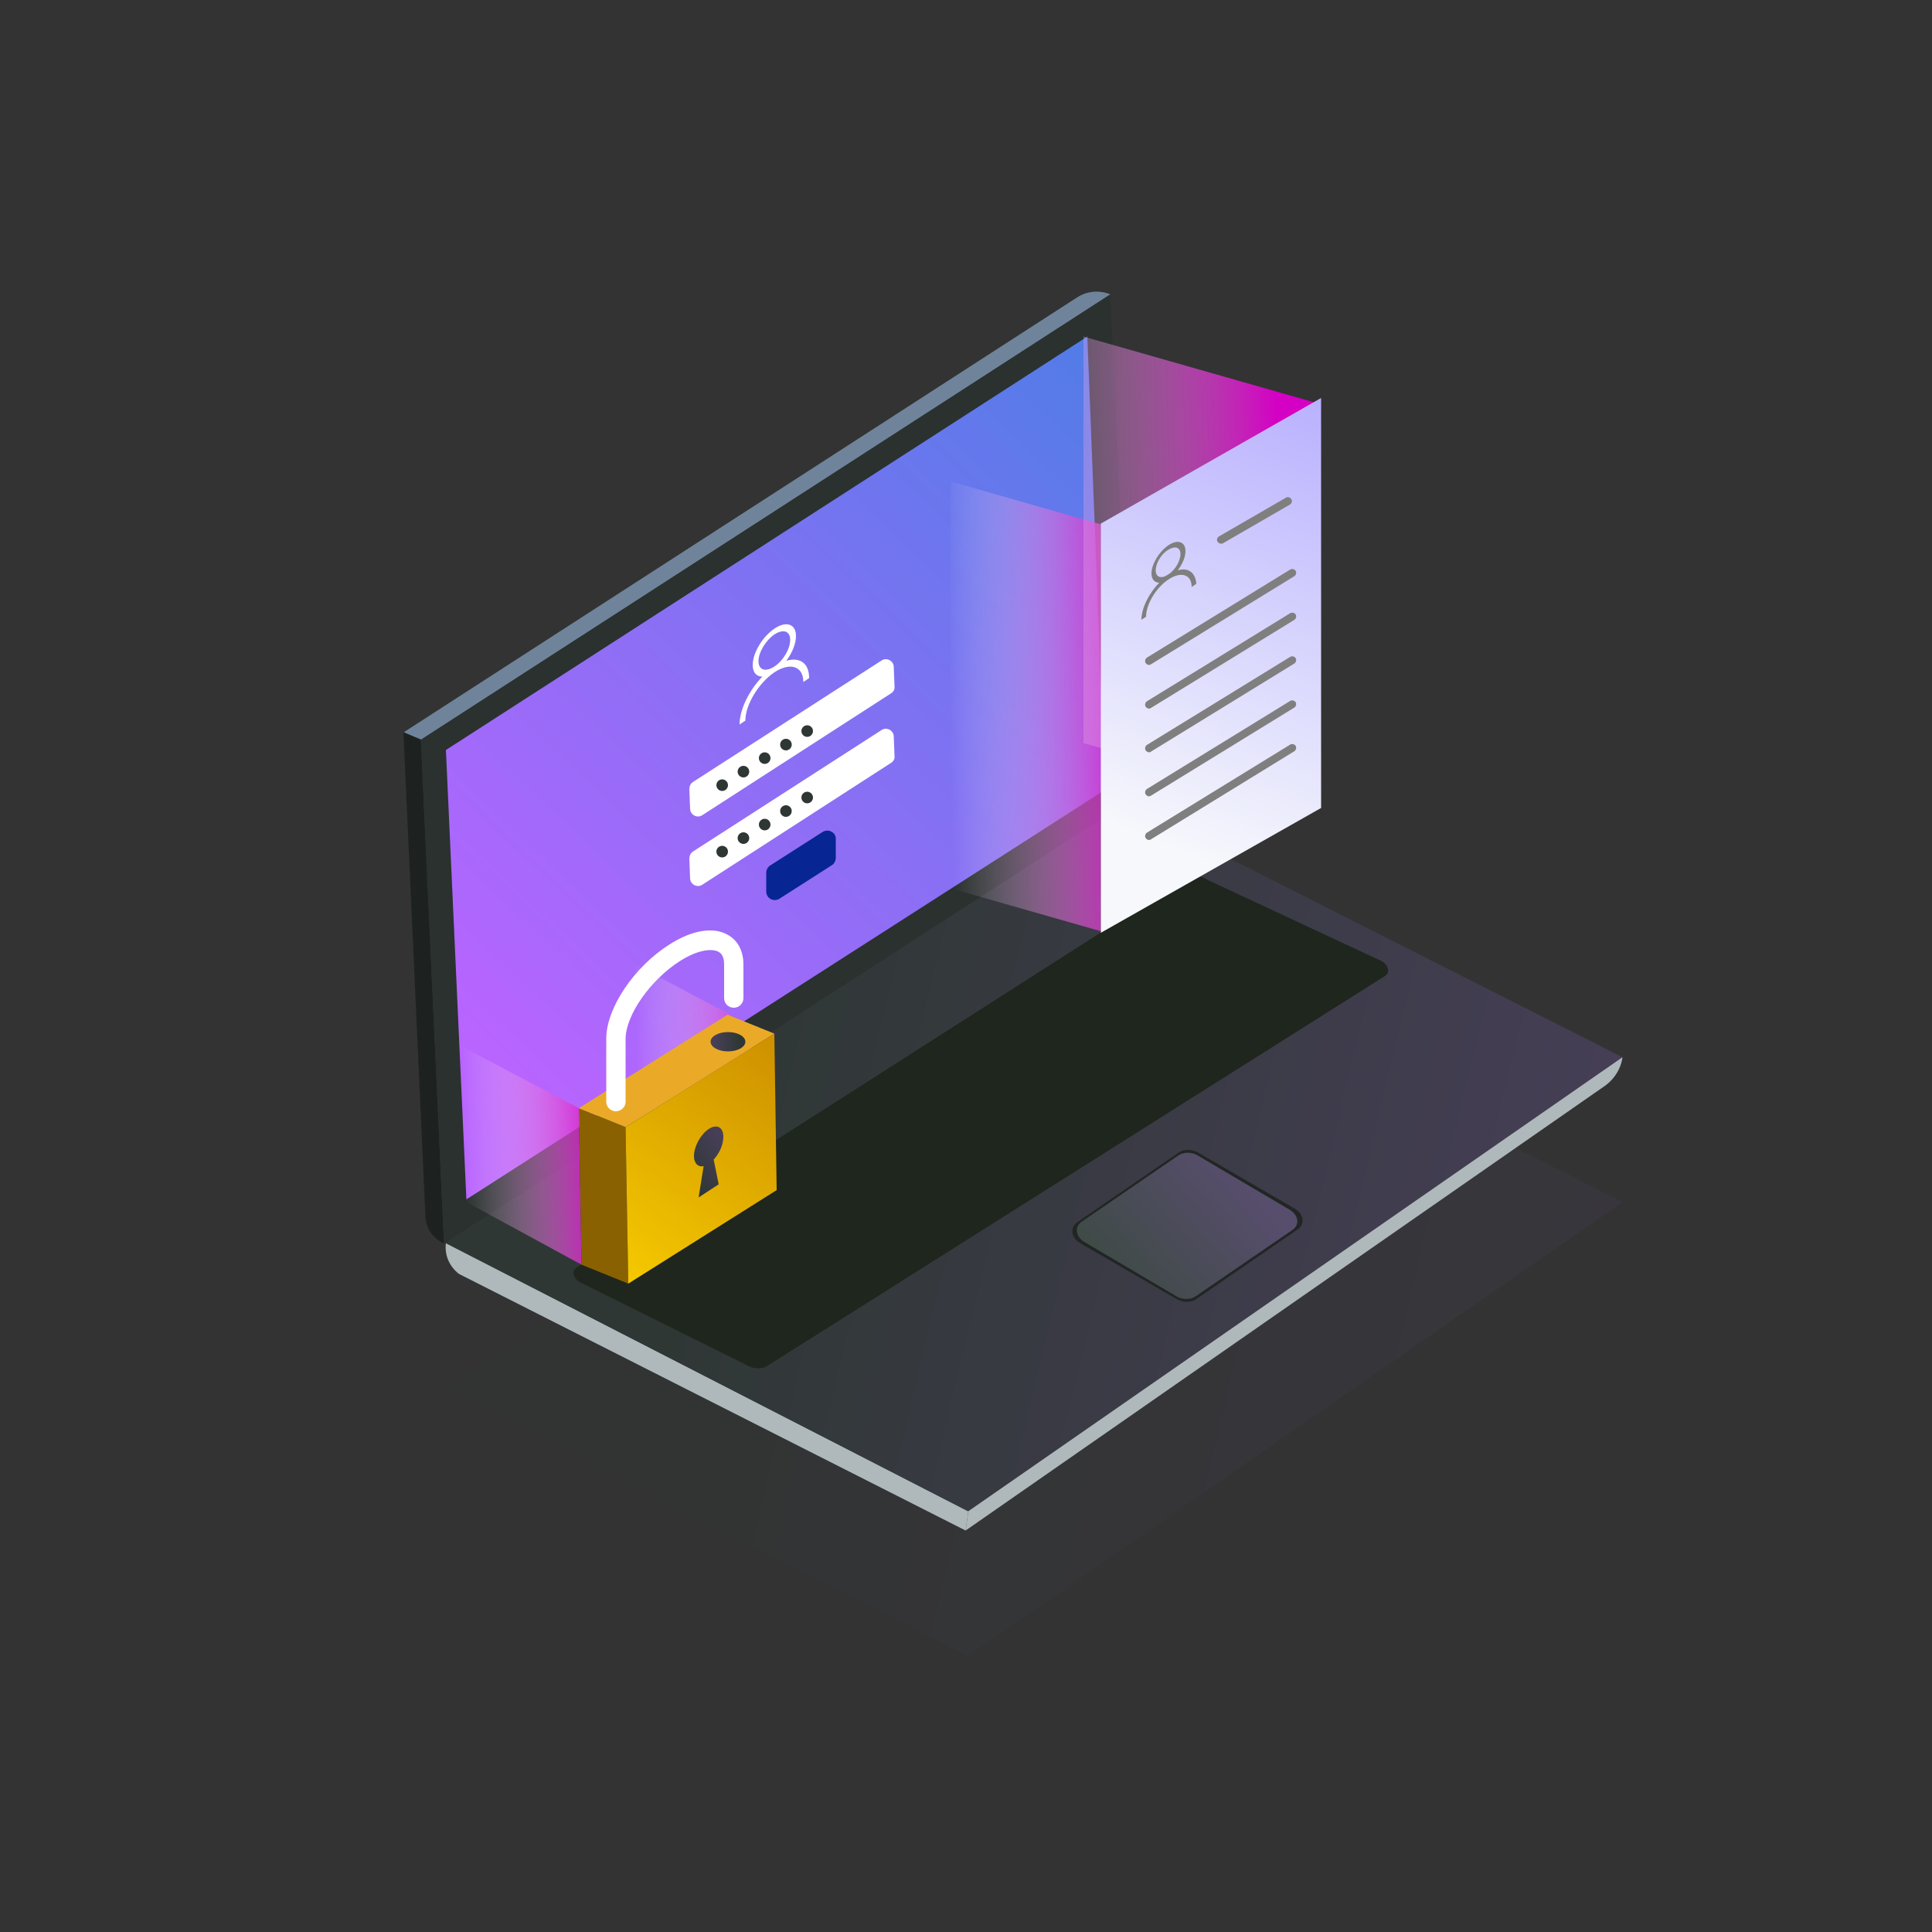 <?xml version="1.0" encoding="utf-8"?>
<!-- Generator: Adobe Illustrator 22.0.0, SVG Export Plug-In . SVG Version: 6.00 Build 0)  -->
<svg version="1.1" xmlns="http://www.w3.org/2000/svg" xmlns:xlink="http://www.w3.org/1999/xlink" x="0px" y="0px"
	 viewBox="0 0 500 500" style="enable-background:new 0 0 500 500;" xml:space="preserve">
<rect x="0" y="0" width="500" height="500" fill="#333333" stroke="none"/>
<style type="text/css">
	.st0{opacity:0.27;}
	.st1{fill:url(#XMLID_2_);}
	.st2{enable-background:new    ;}
	.st3{fill:#AFB9BC;}
	.st4{fill:url(#XMLID_3_);}
	.st5{fill:#1D2220;}
	.st6{fill:#6F849B;}
	.st7{fill:#2A312F;}
	.st8{fill:url(#XMLID_4_);}
	.st9{fill:#FFFFFF;}
	.st10{fill:#072593;}
	.st11{fill:#2F3735;}
	.st12{fill:#1F261D;}
	.st13{fill:#212624;}
	.st14{fill:url(#XMLID_5_);}
	.st15{fill:url(#XMLID_6_);}
	.st16{fill:url(#XMLID_7_);}
	.st17{fill:url(#XMLID_8_);}
	.st18{fill:url(#XMLID_9_);}
	.st19{fill:url(#XMLID_10_);}
	.st20{fill:#7F7F7F;}
	.st21{fill:#8A6100;}
	.st22{fill:#EAAA28;}
	.st23{fill:url(#XMLID_11_);}
	.st24{fill:url(#XMLID_12_);}
	.st25{fill:url(#XMLID_13_);}
</style>
<g id="OBJECTS">
	<g id="XMLID_116_">
		<g id="XMLID_137_" class="st0">
			
				<linearGradient id="XMLID_2_" gradientUnits="userSpaceOnUse" x1="465.457" y1="383.942" x2="130.035" y2="310.087" gradientTransform="matrix(0.997 -1.650000e-02 -1.450000e-02 0.976 5.585 8.743)">
				<stop  offset="0.119" style="stop-color:#473F58"/>
				<stop  offset="0.829" style="stop-color:#2F3735"/>
			</linearGradient>
			<polygon id="XMLID_138_" class="st1" points="250.5,428.6 115.3,359.2 290.4,245.6 419.9,311.1 			"/>
		</g>
		<g id="XMLID_117_">
			<g id="XMLID_30_">
				<g id="XMLID_35_" class="st2">
					<g id="XMLID_40_">
						<path id="XMLID_41_" class="st3" d="M249.9,396.1l-131.1-66.4c-2.5-1.9-3.8-4.9-3.4-8l0,0l135.2,69.4L249.9,396.1z"/>
					</g>
					<g id="XMLID_38_">
						
							<linearGradient id="XMLID_3_" gradientUnits="userSpaceOnUse" x1="464.897" y1="345.504" x2="129.476" y2="271.65" gradientTransform="matrix(0.997 -1.650000e-02 -1.450000e-02 0.976 5.585 8.743)">
							<stop  offset="0.119" style="stop-color:#473F58"/>
							<stop  offset="0.829" style="stop-color:#2F3735"/>
						</linearGradient>
						<polygon id="XMLID_39_" class="st4" points="250.5,391.1 115.3,321.7 290.4,208.1 419.9,273.6 						"/>
					</g>
					<g id="XMLID_36_">
						<path id="XMLID_37_" class="st3" d="M419.9,273.6L419.9,273.6c-0.4,3.1-2.3,6-5.1,7.8L249.9,396.1l0.7-5L419.9,273.6z"/>
					</g>
				</g>
			</g>
			<g id="XMLID_131_">
			</g>
			<g id="XMLID_32_">
				<g id="XMLID_43_" class="st2">
					<g id="XMLID_49_">
						<path id="XMLID_50_" class="st5" d="M114.9,321.8L114.9,321.8c-2.8-1.2-4.6-3.8-4.8-6.8l-5.7-125.5l4.5,1.9L114.9,321.8z"/>
					</g>
					<g id="XMLID_46_">
						<path id="XMLID_48_" class="st6" d="M109,191.4l-4.5-1.9L278.7,77c2.6-1.7,5.8-2,8.7-0.8l0,0L109,191.4z"/>
					</g>
					<g id="XMLID_44_">
						<polygon id="XMLID_45_" class="st7" points="287.3,76.2 293.3,206.6 114.9,321.8 109,191.4 						"/>
					</g>
					<g id="XMLID_51_">
						<g id="XMLID_73_">
							
								<linearGradient id="XMLID_4_" gradientUnits="userSpaceOnUse" x1="113.671" y1="-16172.925" x2="353.811" y2="-15919.685" gradientTransform="matrix(1 0 0 -1 0 -15881.89)">
								<stop  offset="6.217620e-02" style="stop-color:#B964FF"/>
								<stop  offset="0.808" style="stop-color:#4A7EE6"/>
							</linearGradient>
							<polygon id="XMLID_74_" class="st8" points="281.4,87.1 286,204.4 120.7,310.4 115.4,194.1 							"/>
						</g>
					</g>
					<path id="XMLID_55_" class="st9" d="M231.5,177.7l-0.2-5.2c-0.1-1.5-1.8-2.4-3.1-1.6l-48.9,31.5c-0.6,0.4-0.9,1.1-0.9,1.8
						l0.2,5.2c0.1,1.5,1.8,2.4,3.1,1.6l48.8-31.5C231.2,179.1,231.6,178.4,231.5,177.7z"/>
					<path id="XMLID_54_" class="st9" d="M231.5,195.7l-0.2-5.2c-0.1-1.5-1.8-2.4-3.1-1.6l-48.9,31.5c-0.6,0.4-0.9,1.1-0.9,1.8
						l0.2,5.2c0.1,1.5,1.8,2.4,3.1,1.6l48.8-31.5C231.2,197.1,231.6,196.4,231.5,195.7z"/>
					<path id="XMLID_92_" class="st10" d="M212.9,215.3l-13.6,8.7c-0.6,0.4-1,1.1-1,1.9v4.8c0,1.8,1.9,2.8,3.4,1.9l13.6-8.7
						c0.6-0.4,1-1.1,1-1.9v-4.8C216.4,215.4,214.4,214.4,212.9,215.3z"/>
				</g>
			</g>
			<path id="XMLID_56_" class="st9" d="M203.5,171c1.5-2,2.5-4.4,2.5-6.4c0-3.1-2.5-4-5.6-1.9s-5.6,6.3-5.6,9.4c0,2,1,3,2.5,3
				c-3.4,3.5-5.9,8.5-5.9,12.4l1.5-1c0-4.1,3.4-9.7,7.5-12.5c4.1-2.7,7.5-1.6,7.5,2.5l1.5-1C209.4,171.6,207,170,203.5,171z
				 M200.4,172.5c-2.3,1.5-4.1,0.9-4.1-1.4c0-2.3,1.9-5.4,4.1-6.9c2.3-1.5,4.1-0.9,4.1,1.4C204.5,167.9,202.7,171,200.4,172.5z"/>
			<g id="XMLID_57_">
				<circle id="XMLID_53_" class="st11" cx="186.9" cy="203.2" r="1.5"/>
				<circle id="XMLID_58_" class="st11" cx="192.4" cy="199.7" r="1.5"/>
				<circle id="XMLID_59_" class="st11" cx="197.9" cy="196.2" r="1.5"/>
				<circle id="XMLID_60_" class="st11" cx="203.4" cy="192.7" r="1.5"/>
				<circle id="XMLID_61_" class="st11" cx="208.9" cy="189.2" r="1.5"/>
			</g>
			<g id="XMLID_78_">
				<circle id="XMLID_83_" class="st11" cx="186.9" cy="220.4" r="1.5"/>
				<circle id="XMLID_82_" class="st11" cx="192.4" cy="216.9" r="1.5"/>
				<circle id="XMLID_81_" class="st11" cx="197.9" cy="213.4" r="1.5"/>
				<circle id="XMLID_80_" class="st11" cx="203.4" cy="209.9" r="1.5"/>
				<circle id="XMLID_79_" class="st11" cx="208.9" cy="206.4" r="1.5"/>
			</g>
			<path id="XMLID_84_" class="st12" d="M358.4,252.6l-160,101c-1.4,0.9-4,0.6-5.7-0.6L150,331.8c-1.8-1.2-2.1-3-0.7-3.8
				l157.7-100.8c1.4-0.9,4-0.6,5.7,0.6l45,21C359.4,249.9,359.8,251.7,358.4,252.6z"/>
			<g id="XMLID_42_">
				<path id="XMLID_85_" class="st13" d="M335.8,318.2l-26.2,18c-1.4,1-3.5,0.9-5.1,0l-25-14.5c-2.3-1.4-2.7-4-0.7-5.4l26.2-18
					c1.4-1,3.5-0.9,5.1,0l25,14.5C337.5,314.2,337.8,316.9,335.8,318.2z"/>
				
					<linearGradient id="XMLID_5_" gradientUnits="userSpaceOnUse" x1="330.289" y1="307.432" x2="274.757" y2="338.554" gradientTransform="matrix(1.005 -5.970000e-02 0.165 0.865 -52.066 57.225)">
					<stop  offset="0.15" style="stop-color:#574D6C"/>
					<stop  offset="0.829" style="stop-color:#404B48"/>
				</linearGradient>
				<path id="XMLID_87_" class="st14" d="M334.5,318.3l-25.1,17.2c-1.3,0.9-3.4,0.9-4.9,0l-23.9-14.1c-2.2-1.3-2.6-3.9-0.7-5.2
					l25.1-17.2c1.3-0.9,3.4-0.9,4.9,0l23.9,14.1C336.1,314.5,336.4,317,334.5,318.3z"/>
			</g>
			
				<linearGradient id="XMLID_6_" gradientUnits="userSpaceOnUse" x1="299.157" y1="187.999" x2="243.66" y2="189.499" gradientTransform="matrix(1 0.286 0 1 0 -81.956)">
				<stop  offset="6.217620e-02" style="stop-color:#D400C3"/>
				<stop  offset="0.969" style="stop-color:#F6F8FC;stop-opacity:0"/>
			</linearGradient>
			<polygon id="XMLID_88_" class="st15" points="284.9,241 246,229.9 246,124.6 284.9,135.7 			"/>
			
				<linearGradient id="XMLID_7_" gradientUnits="userSpaceOnUse" x1="159.73" y1="341.662" x2="118.697" y2="342.771" gradientTransform="matrix(1 0.286 0 1 0 -81.956)">
				<stop  offset="6.217620e-02" style="stop-color:#D400C3"/>
				<stop  offset="0.969" style="stop-color:#F6F8FC;stop-opacity:0"/>
			</linearGradient>
			<polygon id="XMLID_127_" class="st16" points="150.5,327.3 120.7,311.1 118.7,270.4 149.8,286.8 			"/>
			
				<linearGradient id="XMLID_8_" gradientUnits="userSpaceOnUse" x1="204.397" y1="307.567" x2="163.364" y2="308.676" gradientTransform="matrix(1 0.286 0 1 0 -81.956)">
				<stop  offset="6.217620e-02" style="stop-color:#D400C3"/>
				<stop  offset="0.969" style="stop-color:#F6F8FC;stop-opacity:0"/>
			</linearGradient>
			<polygon id="XMLID_130_" class="st17" points="195.2,306 165.4,289.8 163.4,249.1 194.5,265.5 			"/>
			
				<linearGradient id="XMLID_9_" gradientUnits="userSpaceOnUse" x1="337.065" y1="140.823" x2="253.718" y2="143.076" gradientTransform="matrix(1 0.286 0 1 0 -81.956)">
				<stop  offset="6.217620e-02" style="stop-color:#D400C3"/>
				<stop  offset="0.969" style="stop-color:#F6F8FC;stop-opacity:0"/>
			</linearGradient>
			<polygon id="XMLID_91_" class="st18" points="340.4,209.5 280.4,192.3 280.4,87.1 340.4,104.2 			"/>
			<g id="XMLID_114_">
				
					<linearGradient id="XMLID_10_" gradientUnits="userSpaceOnUse" x1="361.012" y1="-15935.278" x2="280.217" y2="-16137.267" gradientTransform="matrix(1 0 0 -1 0 -15881.89)">
					<stop  offset="6.217620e-02" style="stop-color:#A59AFF"/>
					<stop  offset="0.808" style="stop-color:#F6F8FC"/>
				</linearGradient>
				<polygon id="XMLID_98_" class="st19" points="341.9,103 341.9,209.1 284.9,241.4 284.9,135.5 				"/>
				<path id="XMLID_90_" class="st20" d="M304.8,147.6c1.2-1.6,2-3.4,2-5c0-2.4-2-3.1-4.4-1.5c-2.4,1.6-4.4,4.9-4.4,7.3
					c0,1.5,0.8,2.4,2,2.4c-2.7,2.8-4.6,6.6-4.6,9.6l1.2-0.8c0-3.2,2.6-7.6,5.9-9.7c3.2-2.1,5.9-1.2,5.9,2l1.2-0.8
					C309.4,148.1,307.4,146.8,304.8,147.6z M302.3,148.7c-1.8,1.2-3.2,0.7-3.2-1.1s1.4-4.2,3.2-5.3s3.2-0.7,3.2,1.1
					S304.1,147.6,302.3,148.7z"/>
				<g id="XMLID_94_">
					<g id="XMLID_93_">
						<path id="XMLID_113_" class="st20" d="M316,140.7c-0.3,0-0.7-0.2-0.9-0.5c-0.3-0.5-0.1-1.1,0.4-1.4l17.3-10
							c0.5-0.3,1.1-0.1,1.4,0.4c0.3,0.5,0.1,1.1-0.4,1.4l-17.3,10C316.4,140.7,316.2,140.7,316,140.7z"/>
					</g>
					<g id="XMLID_96_">
						<path id="XMLID_112_" class="st20" d="M297.4,172.1c-0.3,0-0.7-0.2-0.9-0.5c-0.3-0.5-0.1-1.1,0.3-1.4l37.1-22.8
							c0.5-0.3,1.1-0.1,1.4,0.3c0.3,0.5,0.1,1.1-0.3,1.4l-37.1,22.8C297.7,172,297.5,172.1,297.4,172.1z"/>
					</g>
					<g id="XMLID_97_">
						<path id="XMLID_111_" class="st20" d="M297.4,183.4c-0.3,0-0.7-0.2-0.9-0.5c-0.3-0.5-0.1-1.1,0.3-1.4l37.1-22.8
							c0.5-0.3,1.1-0.1,1.4,0.3c0.3,0.5,0.1,1.1-0.3,1.4l-37.1,22.8C297.7,183.3,297.5,183.4,297.4,183.4z"/>
					</g>
					<g id="XMLID_99_">
						<path id="XMLID_110_" class="st20" d="M297.4,194.7c-0.3,0-0.7-0.2-0.9-0.5c-0.3-0.5-0.1-1.1,0.3-1.4l37.1-22.8
							c0.5-0.3,1.1-0.1,1.4,0.3c0.3,0.5,0.1,1.1-0.3,1.4l-37.1,22.8C297.7,194.7,297.5,194.7,297.4,194.7z"/>
					</g>
					<g id="XMLID_106_">
						<path id="XMLID_109_" class="st20" d="M297.4,206.1c-0.3,0-0.7-0.2-0.9-0.5c-0.3-0.5-0.1-1.1,0.3-1.4l37.1-22.8
							c0.5-0.3,1.1-0.1,1.4,0.3c0.3,0.5,0.1,1.1-0.3,1.4l-37.1,22.8C297.7,206,297.5,206.1,297.4,206.1z"/>
					</g>
					<g id="XMLID_107_">
						<path id="XMLID_108_" class="st20" d="M297.4,217.4c-0.3,0-0.7-0.2-0.9-0.5c-0.3-0.5-0.1-1.1,0.3-1.4l37.1-22.8
							c0.5-0.3,1.1-0.1,1.4,0.3c0.3,0.5,0.1,1.1-0.3,1.4l-37.1,22.8C297.7,217.3,297.5,217.4,297.4,217.4z"/>
					</g>
				</g>
			</g>
			<g id="XMLID_86_">
				<g id="XMLID_65_">
					<g id="XMLID_115_">
						<g id="XMLID_118_" class="st2">
							<g id="XMLID_123_">
								<polygon id="XMLID_124_" class="st21" points="162.6,332.2 150.5,327.3 149.8,286.8 161.9,291.7 								"/>
							</g>
							<g id="XMLID_121_">
								<polygon id="XMLID_122_" class="st22" points="161.9,291.7 149.8,286.8 188.3,262.6 200.4,267.5 								"/>
							</g>
							<g id="XMLID_119_">
								
									<linearGradient id="XMLID_11_" gradientUnits="userSpaceOnUse" x1="146.361" y1="-16230.701" x2="214.724" y2="-16135.409" gradientTransform="matrix(1 0 0 -1 0 -15881.89)">
									<stop  offset="4.663210e-02" style="stop-color:#FED600"/>
									<stop  offset="0.834" style="stop-color:#CD9000"/>
								</linearGradient>
								<polygon id="XMLID_120_" class="st23" points="200.4,267.5 201,308 162.6,332.2 161.9,291.7 								"/>
							</g>
						</g>
					</g>
					
						<linearGradient id="XMLID_12_" gradientUnits="userSpaceOnUse" x1="190.29" y1="299.406" x2="176.171" y2="307.32" gradientTransform="matrix(0.852 -0.554 0 1 26.784 99.452)">
						<stop  offset="0.119" style="stop-color:#473F58"/>
						<stop  offset="0.829" style="stop-color:#2F3735"/>
					</linearGradient>
					<path id="XMLID_71_" class="st24" d="M187.2,294.2c0-2.5-1.7-3.4-3.8-2c-2.1,1.4-3.8,4.5-3.8,7c0,1.9,1.1,2.9,2.5,2.6l-1.3,8.1
						l5.2-3.4l-1.3-6.4C186.2,298.5,187.2,296.2,187.2,294.2z"/>
				</g>
				<g id="XMLID_67_">
					<path id="XMLID_77_" class="st9" d="M159.4,287.6c-1.4,0-2.5-1.1-2.5-2.5v-16.3c0-7.9,7.2-18.6,16.4-24.4
						c5.8-3.7,11.3-4.6,15-2.5c2.6,1.4,4.1,4.2,4.1,7.7v8.7c0,1.4-1.1,2.5-2.5,2.5c-1.4,0-2.5-1.1-2.5-2.5v-8.7
						c0-1.7-0.5-2.8-1.5-3.3c-1.5-0.8-5-0.7-9.9,2.4c-7.6,4.8-14.1,14-14.1,20.2v16.3C161.9,286.5,160.7,287.6,159.4,287.6z"/>
				</g>
				
					<linearGradient id="XMLID_13_" gradientUnits="userSpaceOnUse" x1="183.86" y1="-16151.445" x2="192.86" y2="-16151.445" gradientTransform="matrix(1 0 0 -1 0 -15881.89)">
					<stop  offset="0.119" style="stop-color:#473F58"/>
					<stop  offset="0.829" style="stop-color:#2F3735"/>
				</linearGradient>
				<ellipse id="XMLID_68_" class="st25" cx="188.4" cy="269.6" rx="4.5" ry="2.5"/>
			</g>
		</g>
	</g>
</g>
<g id="DESIGN_BY_FREEPICK">
</g>
</svg>
